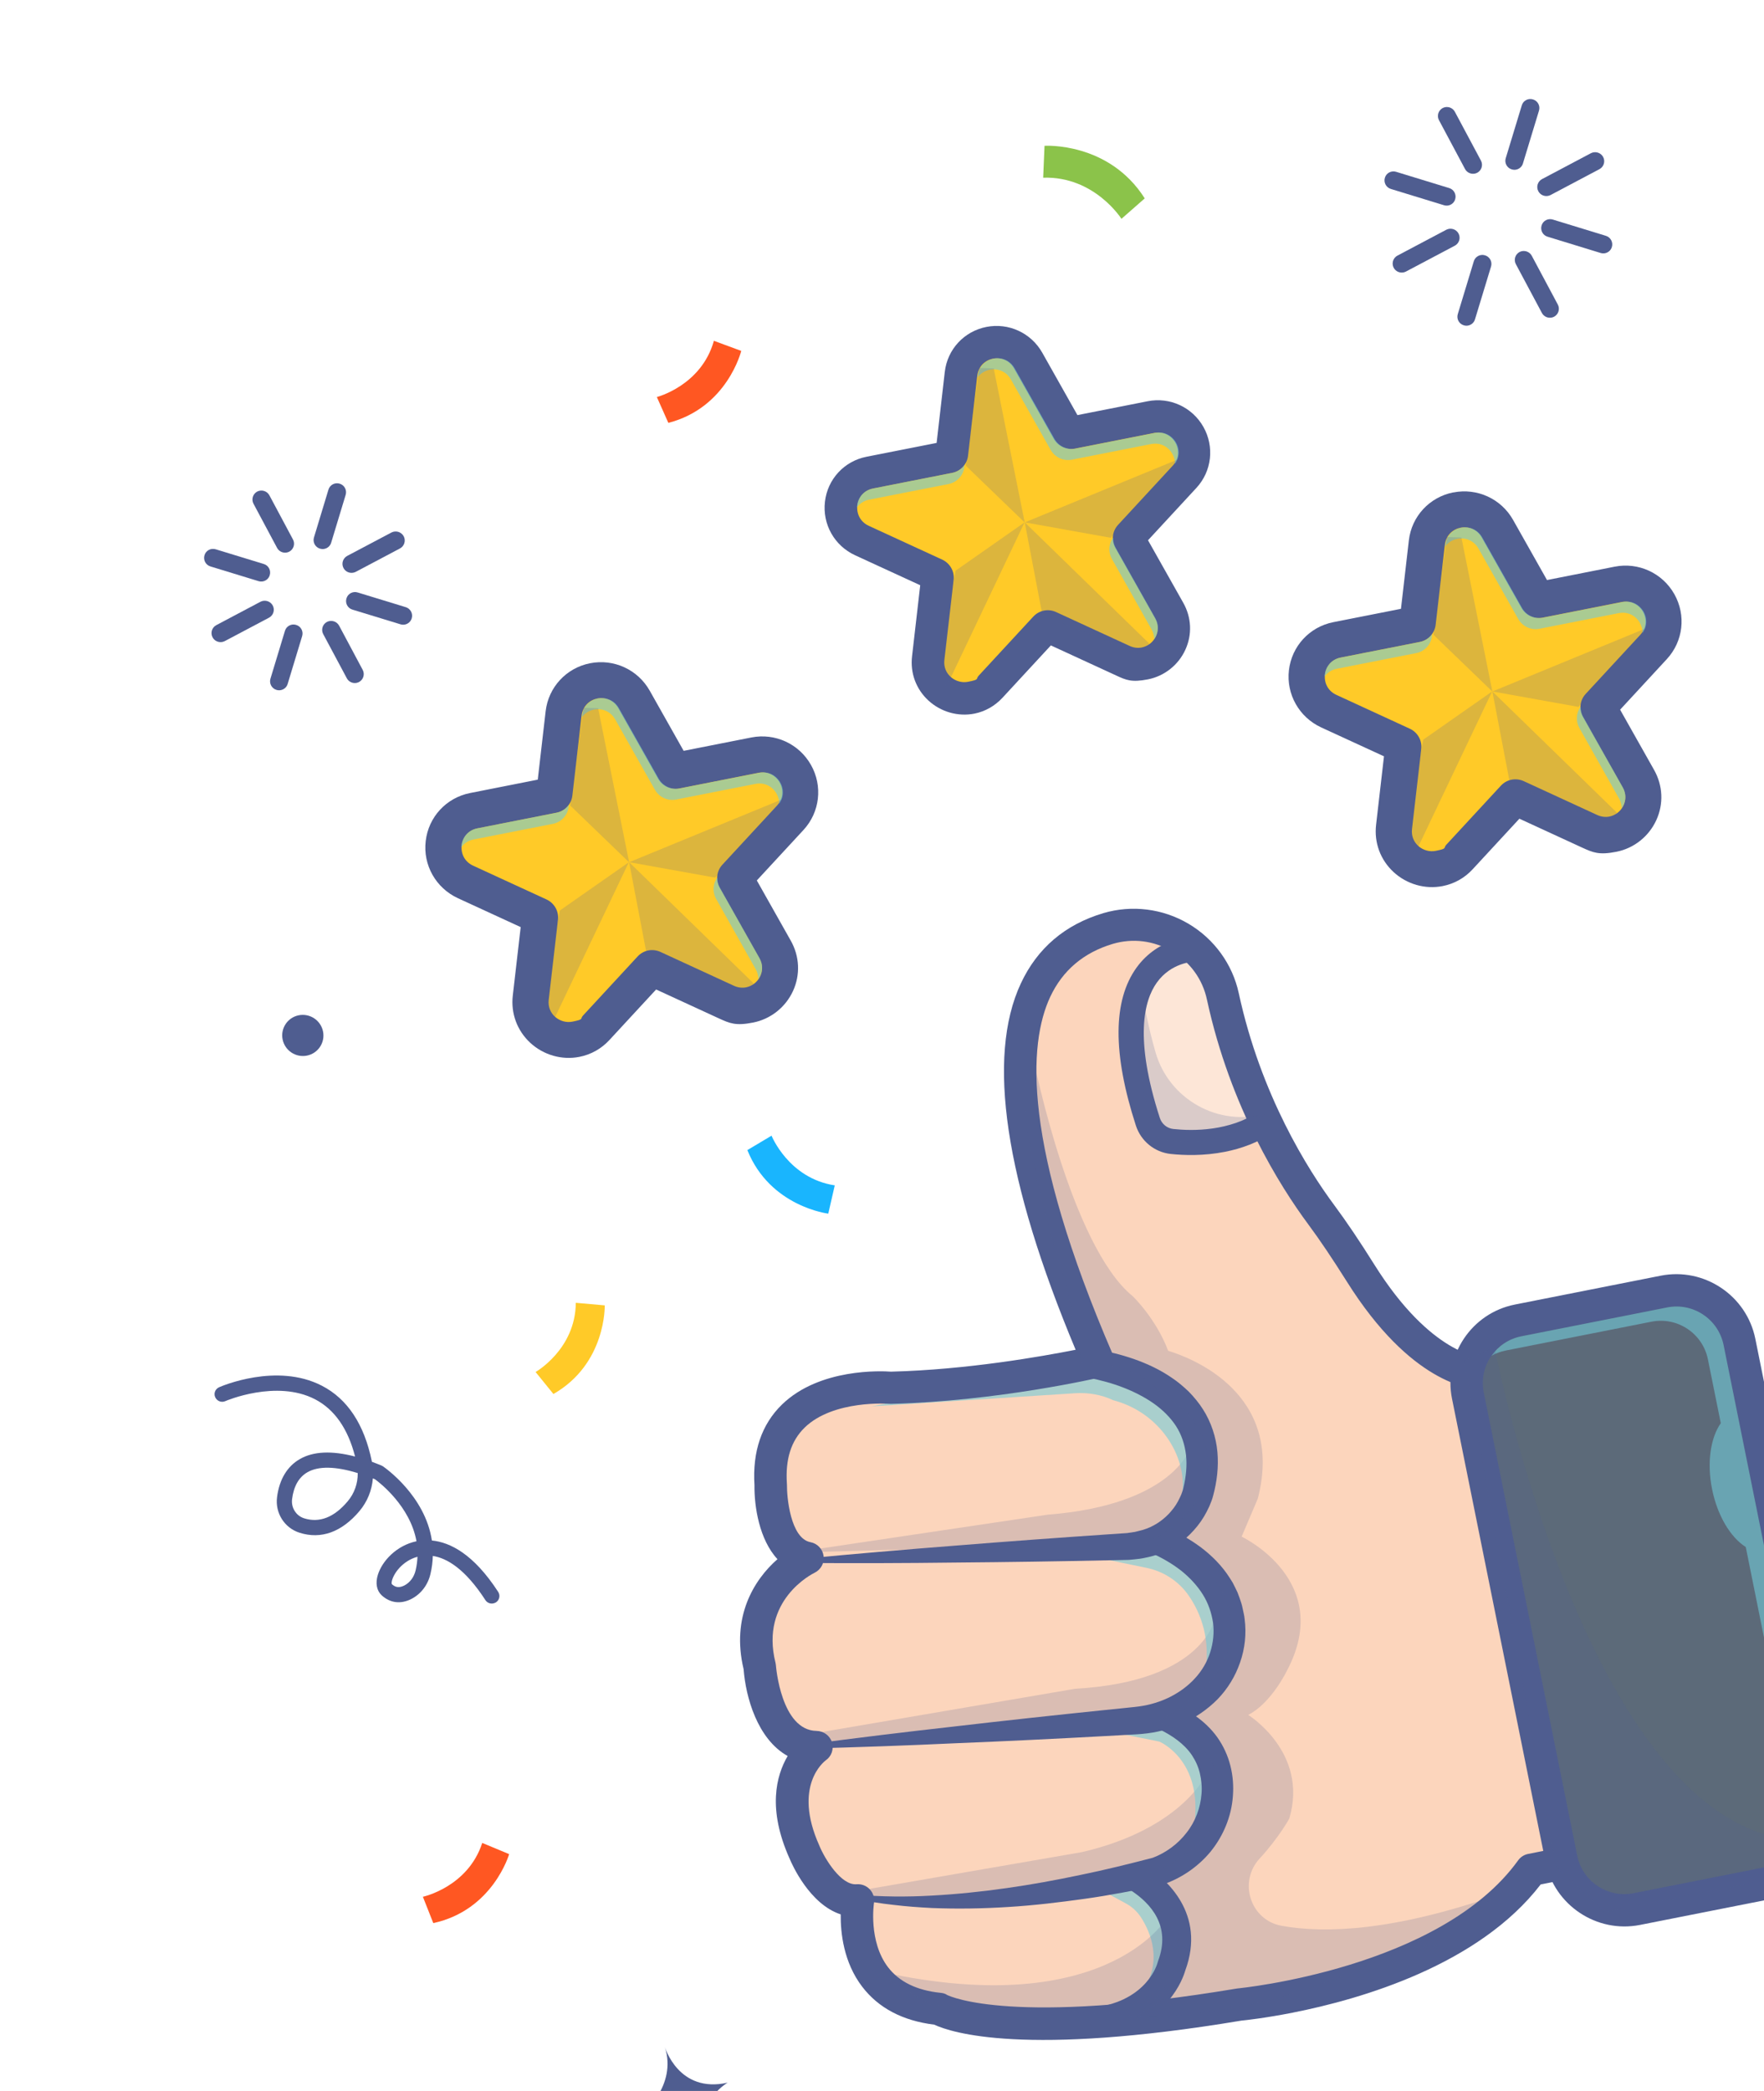 <svg width="81" height="96" viewBox="0 0 81 96" fill="none" xmlns="http://www.w3.org/2000/svg">
<path d="M68.222 63.04C68.222 63.04 65.587 63.144 62.634 58.439C62.057 57.523 61.464 56.62 60.823 55.75C59.558 54.044 57.345 50.533 56.307 45.729C55.796 43.366 53.357 41.922 51.038 42.61C47.495 43.663 44.276 47.885 50.583 62.484C50.583 62.484 45.915 63.575 41.051 63.695C41.051 63.695 35.213 63.165 35.546 68.149C35.546 68.149 35.486 71.191 37.238 71.518C37.238 71.518 34.159 72.968 35.041 76.497C35.041 76.497 35.274 80.154 37.641 80.191C37.641 80.191 35.568 81.61 37.098 85.011C37.098 85.011 38.063 87.352 39.555 87.225C39.555 87.225 38.796 91.745 43.272 92.207C43.272 92.207 45.966 93.862 57.053 92.007C57.053 92.007 66.65 91.121 70.468 85.821L74.196 85.084L69.782 63.234L68.225 63.037L68.222 63.04Z" fill="#FCD5BC"/>
<g opacity="0.2">
<path d="M54.609 66.571C54.609 66.571 53.767 69.101 48.112 69.541L36.429 71.28L51.169 70.88C51.169 70.88 56.076 70.081 54.609 66.571Z" fill="#4F5D90"/>
</g>
<g opacity="0.2">
<path d="M55.805 74.239C55.805 74.239 55.386 77.192 49.373 77.534L36.635 79.708L37.903 80.133L52.365 78.548C52.365 78.548 57.272 77.749 55.805 74.239Z" fill="#4F5D90"/>
</g>
<g opacity="0.6">
<path d="M50.928 86.973L51.711 87.397C51.991 87.55 52.228 87.773 52.4 88.041C52.824 88.708 53.395 90.019 52.49 91.376C52.49 91.376 55.09 89.97 53.508 87.405C53.508 87.405 52.612 86.556 52.45 86.588C52.288 86.62 50.853 86.604 50.853 86.604L50.928 86.973Z" fill="#72CBD9"/>
</g>
<g opacity="0.2">
<path d="M55.44 81.378C55.44 81.378 54.365 83.942 49.687 85.033L38.37 86.991L40.289 87.21C40.289 87.21 55.152 88.263 55.47 83.137L55.44 81.381L55.44 81.378Z" fill="#4F5D90"/>
</g>
<g opacity="0.6">
<path d="M51.126 79.534L53.234 79.959C53.234 79.959 55.44 80.869 54.766 84.201C54.766 84.201 56.254 82.812 55.376 80.966L54.044 79.378C54.044 79.378 52.604 78.874 52.527 78.947C52.454 79.019 51.126 79.534 51.126 79.534Z" fill="#72CBD9"/>
</g>
<g opacity="0.6">
<path d="M50.197 71.478L52.642 71.981C53.437 72.144 54.144 72.607 54.6 73.281C55.132 74.062 55.61 75.257 55.332 76.864C55.332 76.864 56.593 75.184 55.747 73.499C55.747 73.499 54.413 71.069 52.402 71.13L50.198 71.481L50.197 71.478Z" fill="#72CBD9"/>
</g>
<g opacity="0.6">
<path d="M40.021 64.569L49.37 63.965C49.969 63.927 50.574 64.03 51.119 64.287C54.666 65.218 55.65 70.079 52.047 70.621C52.047 70.621 54.581 71.048 55.062 68.425L54.926 65.251C54.926 65.251 52.437 62.608 49.313 62.769L40.021 64.569Z" fill="#72CBD9"/>
</g>
<path d="M55.305 43.941L56.3 46.168L57.001 49.369L58.074 51.344C58.074 51.344 54.711 53.218 52.955 51.949L51.995 48.413C51.995 48.413 51.217 43.359 55.304 43.938L55.305 43.941Z" fill="#FDE6D7"/>
<path d="M59.375 92.401C62.507 91.782 67.902 90.218 70.745 86.518L74.191 85.837C74.593 85.758 74.854 85.366 74.773 84.965L70.359 63.114C70.295 62.8 70.038 62.561 69.72 62.523L68.163 62.326C68.129 62.322 68.091 62.32 68.054 62.32C67.983 62.318 65.718 62.22 63.113 58.069C62.426 56.973 61.839 56.102 61.269 55.333C60.064 53.71 57.895 50.284 56.882 45.599C56.596 44.272 55.755 43.109 54.576 42.413C53.396 41.713 51.971 41.537 50.667 41.923C48.905 42.446 47.631 43.533 46.876 45.15C45.292 48.54 46.138 54.197 49.391 61.97C47.835 62.277 44.411 62.886 40.913 62.975C40.495 62.944 37.632 62.806 35.905 64.487C34.973 65.395 34.547 66.641 34.644 68.19C34.631 69.179 34.869 70.691 35.7 71.584C34.615 72.535 33.572 74.233 34.145 76.634C34.242 77.914 34.777 79.845 36.168 80.621C35.636 81.527 35.238 83.063 36.256 85.33C36.374 85.616 37.182 87.429 38.604 87.892C38.595 88.729 38.732 90.092 39.592 91.215C40.339 92.191 41.449 92.777 42.897 92.955C43.687 93.324 47.065 94.427 56.996 92.771C57.194 92.752 58.095 92.654 59.369 92.403L59.375 92.401ZM73.167 84.525L70.168 85.117C69.984 85.154 69.82 85.26 69.712 85.41C66.134 90.379 56.921 91.284 56.828 91.292C56.812 91.295 56.793 91.299 56.773 91.3C46.598 93.001 43.671 91.681 43.495 91.594C43.394 91.527 43.309 91.507 43.189 91.494C42.097 91.383 41.285 90.984 40.776 90.317C39.869 89.13 40.128 87.392 40.131 87.375C40.17 87.148 40.099 86.916 39.944 86.749C39.788 86.577 39.562 86.491 39.333 86.509C38.623 86.569 37.879 85.352 37.629 84.752C37.628 84.746 37.627 84.739 37.622 84.733C36.385 81.982 37.856 80.866 37.917 80.82C38.183 80.636 38.296 80.308 38.203 79.996C38.109 79.685 37.821 79.476 37.496 79.469C35.863 79.446 35.632 76.502 35.63 76.472C35.627 76.429 35.618 76.383 35.609 76.338C34.89 73.461 37.303 72.257 37.407 72.206C37.696 72.064 37.862 71.755 37.818 71.438C37.774 71.12 37.534 70.864 37.219 70.805C36.287 70.633 36.127 68.692 36.136 68.181C36.135 68.161 36.134 68.138 36.133 68.118C36.057 66.992 36.326 66.151 36.948 65.543C38.269 64.259 40.806 64.448 40.83 64.45C40.857 64.451 40.887 64.451 40.915 64.453C45.799 64.332 50.405 63.267 50.598 63.222C50.81 63.174 50.991 63.03 51.09 62.836C51.188 62.641 51.196 62.411 51.108 62.209C46.915 52.501 47.225 47.912 48.222 45.773C48.791 44.553 49.759 43.735 51.094 43.336C52.014 43.064 52.982 43.185 53.816 43.677C54.651 44.172 55.221 44.958 55.421 45.895C56.493 50.85 58.79 54.48 60.065 56.2C60.612 56.937 61.176 57.779 61.846 58.841C64.769 63.498 67.47 63.786 68.022 63.795L68.997 63.918L73.159 84.516L73.167 84.525Z" fill="#4F5D90"/>
<path d="M81.858 86.322C83.448 86.007 84.482 84.457 84.162 82.867L79.873 61.61C79.552 60.021 77.996 58.983 76.406 59.297L69.708 60.622C68.118 60.937 67.084 62.487 67.405 64.077L71.693 85.334C72.014 86.923 73.571 87.961 75.161 87.647L81.858 86.322Z" fill="#5C6A79"/>
<path d="M69.855 61.351C68.663 61.587 67.892 62.742 68.132 63.933L72.422 85.191C72.662 86.382 73.822 87.155 75.014 86.919L81.712 85.594C82.904 85.359 83.674 84.203 83.434 83.012L79.144 61.755C78.904 60.564 77.744 59.79 76.552 60.026L69.855 61.351ZM69.561 59.894L76.258 58.569C78.25 58.175 80.2 59.476 80.602 61.467L84.892 82.724C85.293 84.714 83.998 86.657 82.006 87.051L75.308 88.376C73.316 88.77 71.366 87.469 70.965 85.479L66.675 64.221C66.273 62.231 67.569 60.288 69.561 59.894Z" fill="#4F5D90"/>
<g opacity="0.6">
<path d="M69.858 61.352L76.554 60.027C77.746 59.791 78.905 60.565 79.145 61.756L83.43 83.012C83.623 83.97 83.161 84.902 82.357 85.354C82.689 84.882 82.833 84.277 82.71 83.666L80.162 71.025C79.471 70.589 78.865 69.602 78.617 68.376C78.37 67.149 78.547 66.004 79.016 65.342L78.425 62.41C78.185 61.219 77.025 60.446 75.834 60.681L69.137 62.006C68.904 62.052 68.685 62.136 68.489 62.245C68.802 61.796 69.281 61.466 69.858 61.352Z" fill="#72CBD9"/>
</g>
<path d="M50.041 63.268C50.147 63.288 50.291 63.317 50.419 63.349C50.55 63.38 50.682 63.415 50.811 63.45C51.072 63.523 51.329 63.607 51.582 63.706C52.083 63.9 52.558 64.143 52.975 64.435C53.392 64.73 53.743 65.078 54.002 65.475C54.258 65.873 54.403 66.323 54.46 66.803C54.513 67.285 54.464 67.79 54.339 68.31C54.323 68.397 54.284 68.506 54.242 68.615C54.196 68.722 54.144 68.83 54.087 68.935C53.975 69.146 53.827 69.334 53.669 69.503C53.345 69.84 52.945 70.101 52.477 70.24C52.358 70.267 52.241 70.307 52.121 70.331L51.754 70.386L50.877 70.445C48.539 70.603 46.2 70.775 43.864 70.963C41.527 71.144 39.19 71.343 36.852 71.569C36.799 71.572 36.761 71.62 36.769 71.673C36.775 71.722 36.816 71.758 36.864 71.758C39.214 71.776 41.562 71.768 43.91 71.739C46.26 71.72 48.606 71.685 50.956 71.635L51.837 71.617C52.003 71.604 52.175 71.584 52.343 71.564C52.511 71.541 52.677 71.498 52.842 71.462C53.508 71.297 54.144 70.936 54.642 70.443C54.889 70.196 55.111 69.923 55.287 69.625C55.375 69.476 55.455 69.322 55.528 69.163C55.596 69.001 55.665 68.84 55.713 68.642C55.876 68.03 55.963 67.356 55.902 66.67C55.842 65.988 55.616 65.291 55.237 64.702C55.049 64.406 54.827 64.14 54.588 63.894C54.341 63.66 54.084 63.438 53.807 63.256C53.261 62.879 52.67 62.608 52.07 62.396C51.768 62.291 51.467 62.202 51.161 62.127C51.009 62.09 50.854 62.06 50.696 62.031C50.535 62.002 50.392 61.98 50.205 61.959C49.843 61.919 49.514 62.18 49.476 62.541C49.438 62.889 49.677 63.205 50.02 63.266L50.052 63.27L50.041 63.268Z" fill="#4F5D90"/>
<path d="M52.989 71.362C53.022 71.376 53.089 71.406 53.141 71.43C53.197 71.456 53.254 71.485 53.307 71.515C53.417 71.574 53.531 71.636 53.639 71.703C53.857 71.831 54.066 71.979 54.262 72.132C54.65 72.447 54.983 72.809 55.233 73.208C55.482 73.607 55.632 74.046 55.7 74.5C55.761 74.953 55.71 75.418 55.57 75.861C55.429 76.303 55.188 76.711 54.872 77.053C54.718 77.225 54.537 77.385 54.341 77.532C54.144 77.678 53.936 77.804 53.719 77.914C53.283 78.131 52.803 78.277 52.303 78.345C52.185 78.362 52.039 78.377 51.897 78.391L51.474 78.435L50.627 78.521C48.364 78.755 46.103 78.999 43.844 79.263C41.582 79.517 39.324 79.791 37.068 80.091C37.016 80.101 36.981 80.145 36.988 80.198C36.998 80.246 37.039 80.282 37.086 80.279C39.364 80.221 41.637 80.14 43.912 80.034C46.186 79.943 48.46 79.831 50.731 79.707L51.583 79.66L52.01 79.636C52.154 79.628 52.288 79.622 52.453 79.606C53.083 79.549 53.718 79.397 54.305 79.126C54.598 78.991 54.884 78.833 55.151 78.649C55.414 78.466 55.666 78.261 55.905 78.019C56.372 77.539 56.727 76.957 56.943 76.324C57.166 75.69 57.24 75.002 57.151 74.329C57.137 74.159 57.088 73.998 57.057 73.832C57.027 73.666 56.968 73.505 56.913 73.348C56.883 73.269 56.856 73.187 56.824 73.109L56.714 72.882C56.675 72.805 56.639 72.731 56.601 72.658L56.467 72.445C56.109 71.879 55.637 71.413 55.13 71.031C54.873 70.842 54.608 70.669 54.331 70.518C54.194 70.44 54.052 70.371 53.907 70.305C53.833 70.272 53.762 70.239 53.685 70.211C53.608 70.179 53.542 70.155 53.44 70.118C53.095 69.997 52.716 70.179 52.6 70.522C52.487 70.848 52.646 71.201 52.955 71.342L53.003 71.363L52.989 71.362Z" fill="#4F5D90"/>
<path d="M50.876 93.399C53.632 92.854 54.324 90.822 54.425 90.472C55.395 87.847 53.52 86.261 52.669 85.699C52.361 85.497 51.954 85.581 51.752 85.887C51.551 86.192 51.637 86.6 51.944 86.802C52.842 87.392 53.784 88.431 53.177 90.035C53.169 90.061 53.16 90.086 53.153 90.114C53.135 90.178 52.672 91.842 50.286 92.162C49.925 92.213 49.672 92.543 49.721 92.903C49.77 93.264 50.105 93.518 50.466 93.47C50.607 93.452 50.744 93.428 50.877 93.402L50.876 93.399Z" fill="#4F5D90"/>
<path d="M53.191 79.374C53.829 79.676 54.385 80.071 54.728 80.58C54.898 80.836 55.024 81.111 55.096 81.417C55.167 81.72 55.2 82.047 55.172 82.362C55.122 82.999 54.891 83.628 54.485 84.142C54.087 84.662 53.534 85.068 52.913 85.302L52.973 85.283C51.86 85.573 50.745 85.851 49.619 86.08C48.495 86.318 47.362 86.525 46.223 86.686C45.084 86.847 43.94 86.968 42.787 87.03C41.636 87.096 40.482 87.087 39.328 86.988C39.276 86.985 39.23 87.021 39.223 87.073C39.219 87.121 39.251 87.162 39.297 87.173C39.871 87.302 40.45 87.394 41.033 87.457C41.615 87.528 42.204 87.57 42.788 87.6C43.962 87.647 45.14 87.627 46.31 87.552C47.484 87.481 48.651 87.339 49.814 87.177C50.976 87.015 52.129 86.784 53.278 86.554C53.287 86.552 53.3 86.55 53.31 86.548L53.339 86.542C54.207 86.256 54.995 85.727 55.584 85.017C56.166 84.303 56.545 83.406 56.612 82.469C56.649 82 56.615 81.532 56.498 81.07C56.384 80.607 56.175 80.156 55.896 79.76C55.614 79.367 55.26 79.036 54.883 78.774C54.505 78.508 54.1 78.308 53.69 78.153C53.349 78.021 52.965 78.192 52.834 78.531C52.711 78.855 52.858 79.217 53.168 79.365L53.183 79.372L53.191 79.374Z" fill="#4F5D90"/>
<path d="M56.247 52.882C56.992 52.735 57.776 52.459 58.499 51.965C58.762 51.785 58.828 51.426 58.647 51.162C58.465 50.898 58.105 50.832 57.841 51.012C56.47 51.949 54.764 51.93 53.871 51.833C53.589 51.802 53.346 51.604 53.257 51.325C52.08 47.684 52.529 45.939 53.118 45.115C53.78 44.187 54.791 44.155 54.835 44.153C55.154 44.147 55.407 43.885 55.401 43.57C55.395 43.255 55.138 42.999 54.82 42.998C54.756 42.997 53.207 43.021 52.192 44.42C51.098 45.929 51.085 48.368 52.158 51.677C52.389 52.389 53.015 52.901 53.756 52.98C54.355 53.044 55.265 53.076 56.247 52.882Z" fill="#4F5D90"/>
<path d="M44.606 32.032C44.946 31.964 45.252 31.793 45.492 31.53L48.001 28.815C48.031 28.782 48.066 28.768 48.088 28.764C48.111 28.759 48.151 28.758 48.189 28.778L51.562 30.331C51.886 30.48 52.236 30.525 52.576 30.458C53.095 30.355 53.536 30.005 53.759 29.52C53.979 29.042 53.953 28.498 53.69 28.032L51.868 24.798C51.831 24.734 51.84 24.659 51.89 24.605L54.398 21.89C54.894 21.354 54.98 20.6 54.622 19.963C54.264 19.327 53.569 19.009 52.855 19.15L49.22 19.868C49.149 19.882 49.078 19.849 49.042 19.785L47.22 16.551C46.862 15.915 46.167 15.597 45.45 15.739C44.734 15.88 44.22 16.44 44.136 17.16L43.711 20.838C43.702 20.91 43.65 20.968 43.578 20.982L39.944 21.7C39.227 21.841 38.713 22.401 38.63 23.121C38.547 23.845 38.921 24.509 39.586 24.815L42.96 26.368C43.027 26.399 43.064 26.466 43.055 26.538L42.63 30.216C42.568 30.747 42.756 31.258 43.146 31.616C43.54 31.979 44.087 32.134 44.603 32.032L44.606 32.032Z" fill="#FFCA28"/>
<path d="M45.6 16.465C45.243 16.535 44.928 16.81 44.875 17.248L44.45 20.926C44.404 21.315 44.114 21.632 43.725 21.709L40.09 22.427C39.228 22.597 39.091 23.772 39.891 24.14L43.264 25.693C43.621 25.858 43.836 26.234 43.79 26.623L43.364 30.301C43.287 30.966 43.896 31.412 44.451 31.302C45.005 31.193 44.794 31.181 44.937 31.024L47.446 28.31C47.579 28.166 47.752 28.071 47.937 28.034C48.121 27.998 48.314 28.017 48.497 28.102L51.87 29.655C52.059 29.743 52.252 29.762 52.427 29.727C52.985 29.617 53.371 28.975 53.04 28.39L51.215 25.157C51.021 24.815 51.073 24.387 51.338 24.099L53.847 21.384C54.441 20.738 53.861 19.707 52.995 19.878L49.361 20.596C48.975 20.672 48.581 20.491 48.386 20.148L46.561 16.915C46.345 16.53 45.947 16.397 45.587 16.468L45.6 16.465ZM45.292 15.01C46.313 14.809 47.343 15.282 47.858 16.191L49.474 19.058L52.697 18.422C53.718 18.22 54.748 18.694 55.26 19.603C55.771 20.512 55.644 21.632 54.939 22.398L52.715 24.804L54.331 27.671C54.715 28.349 54.749 29.137 54.428 29.834C54.108 30.534 53.466 31.041 52.714 31.19C51.961 31.338 51.712 31.226 51.244 31.009L48.254 29.632L46.03 32.038C45.681 32.413 45.236 32.666 44.743 32.764C43.991 32.912 43.204 32.687 42.632 32.163C42.065 31.642 41.789 30.898 41.88 30.13L42.255 26.869L39.265 25.493C38.316 25.057 37.759 24.069 37.88 23.035C37.998 22.001 38.764 21.173 39.785 20.971L43.008 20.335L43.383 17.075C43.501 16.041 44.267 15.213 45.292 15.01Z" fill="#4F5D90"/>
<g opacity="0.6">
<path d="M44.282 21.438C44.235 21.828 43.945 22.146 43.555 22.223L39.909 22.941C39.662 22.99 39.475 23.121 39.352 23.294C39.364 22.904 39.615 22.523 40.08 22.431L43.726 21.713C43.96 21.667 44.159 21.533 44.29 21.345L44.279 21.438L44.282 21.438Z" fill="#72CBD9"/>
</g>
<g opacity="0.6">
<path d="M52.874 28.891L51.056 25.66C50.882 25.348 50.906 24.966 51.115 24.683C51.11 24.842 51.146 25.003 51.229 25.148L53.047 28.378C53.241 28.724 53.186 29.085 52.994 29.348C52.997 29.196 52.962 29.041 52.874 28.887L52.874 28.891Z" fill="#72CBD9"/>
</g>
<g opacity="0.6">
<path d="M52.86 20.387L49.22 21.105C48.834 21.181 48.44 20.999 48.245 20.657L46.42 17.423C46.068 16.801 45.241 16.833 44.886 17.331L44.896 17.248C44.996 16.376 46.161 16.146 46.593 16.913L48.419 20.148C48.613 20.49 49.004 20.672 49.394 20.596L53.033 19.877C53.861 19.714 54.425 20.65 53.952 21.296C53.956 20.767 53.483 20.264 52.86 20.387Z" fill="#72CBD9"/>
</g>
<g opacity="0.2">
<path d="M45.63 16.916L47.054 23.989L44.344 21.376L44.96 16.893L45.63 16.916Z" fill="#4F5D90"/>
</g>
<g opacity="0.2">
<path d="M47.054 23.983L52.775 29.551L52.361 30.084L47.864 28.226L47.054 23.983Z" fill="#4F5D90"/>
</g>
<g opacity="0.2">
<path d="M54.143 21.069L47.06 23.983L51.009 24.692L54.143 21.069Z" fill="#4F5D90"/>
</g>
<g opacity="0.2">
<path d="M47.045 23.985L43.452 31.541L43.242 29.757L43.881 26.2L47.045 23.985Z" fill="#4F5D90"/>
</g>
<path d="M66.097 39.877C66.453 39.806 66.774 39.625 67.028 39.349L69.537 36.634C69.548 36.622 69.563 36.612 69.583 36.609C69.602 36.605 69.616 36.609 69.635 36.615L73.008 38.169C73.346 38.324 73.717 38.372 74.073 38.302C74.618 38.194 75.083 37.826 75.317 37.315C75.549 36.811 75.521 36.241 75.243 35.75L73.418 32.517C73.401 32.486 73.403 32.446 73.428 32.421L75.937 29.706C76.458 29.145 76.546 28.349 76.171 27.682C75.794 27.016 75.064 26.678 74.315 26.826L70.677 27.545C70.641 27.552 70.608 27.535 70.588 27.505L68.763 24.272C68.385 23.605 67.656 23.268 66.907 23.416C66.158 23.564 65.612 24.15 65.527 24.911L65.102 28.588C65.099 28.623 65.071 28.652 65.035 28.659L61.397 29.377C60.645 29.526 60.102 30.111 60.017 30.872C59.928 31.631 60.323 32.331 61.022 32.651L64.395 34.204C64.428 34.218 64.445 34.255 64.442 34.289L64.017 37.967C63.951 38.526 64.151 39.062 64.561 39.439C64.976 39.822 65.549 39.985 66.094 39.877L66.097 39.877Z" fill="#FFCA28"/>
<path d="M67.069 24.228C66.712 24.298 66.397 24.573 66.347 25.01L65.922 28.688C65.876 29.078 65.586 29.394 65.2 29.471L61.562 30.189C60.7 30.359 60.563 31.535 61.363 31.902L64.736 33.456C65.093 33.621 65.308 33.996 65.262 34.386L64.837 38.063C64.759 38.729 65.368 39.174 65.923 39.065C66.477 38.955 66.266 38.943 66.409 38.787L68.918 36.072C69.051 35.928 69.224 35.833 69.409 35.797C69.594 35.76 69.787 35.782 69.969 35.864L73.342 37.418C73.532 37.505 73.724 37.524 73.899 37.49C74.457 37.38 74.843 36.737 74.512 36.153L72.687 32.919C72.493 32.577 72.545 32.149 72.81 31.861L75.319 29.146C75.916 28.5 75.333 27.47 74.467 27.64L70.833 28.358C70.447 28.434 70.052 28.253 69.862 27.91L68.037 24.677C67.82 24.292 67.422 24.158 67.066 24.229L67.069 24.228ZM66.738 22.609C67.831 22.394 68.931 22.9 69.478 23.87L71.036 26.631L74.142 26.017C75.235 25.802 76.336 26.308 76.883 27.278C77.43 28.248 77.292 29.447 76.536 30.263L74.393 32.583L75.95 35.343C76.36 36.067 76.396 36.912 76.054 37.657C75.71 38.405 75.028 38.947 74.224 39.106C73.419 39.265 73.152 39.143 72.65 38.915L69.768 37.588L67.624 39.907C67.254 40.311 66.775 40.577 66.247 40.681C65.443 40.84 64.601 40.599 63.992 40.039C63.387 39.481 63.091 38.688 63.188 37.864L63.55 34.724L60.667 33.397C59.656 32.93 59.058 31.876 59.185 30.773C59.312 29.67 60.13 28.781 61.223 28.565L64.33 27.952L64.692 24.812C64.819 23.709 65.638 22.823 66.731 22.607L66.738 22.609Z" fill="#4F5D90"/>
<g opacity="0.6">
<path d="M65.755 29.201C65.709 29.592 65.418 29.91 65.028 29.986L61.382 30.705C61.135 30.754 60.949 30.885 60.825 31.058C60.837 30.667 61.088 30.287 61.553 30.195L65.199 29.476C65.433 29.43 65.632 29.296 65.763 29.108L65.752 29.202L65.755 29.201Z" fill="#72CBD9"/>
</g>
<g opacity="0.6">
<path d="M74.34 36.653L72.522 33.423C72.348 33.11 72.372 32.729 72.581 32.445C72.576 32.604 72.612 32.766 72.695 32.911L74.513 36.141C74.707 36.486 74.652 36.847 74.459 37.111C74.462 36.959 74.428 36.804 74.34 36.65L74.34 36.653Z" fill="#72CBD9"/>
</g>
<g opacity="0.6">
<path d="M74.33 28.15L70.69 28.868C70.304 28.945 69.91 28.763 69.716 28.421L67.89 25.186C67.538 24.565 66.711 24.597 66.356 25.095L66.367 25.012C66.467 24.14 67.631 23.91 68.063 24.677L69.889 27.911C70.083 28.254 70.475 28.436 70.864 28.359L74.504 27.641C75.331 27.478 75.895 28.414 75.422 29.06C75.426 28.53 74.953 28.027 74.33 28.15Z" fill="#72CBD9"/>
</g>
<g opacity="0.2">
<path d="M67.105 24.677L68.528 31.751L65.818 29.138L66.434 24.655L67.105 24.677Z" fill="#4F5D90"/>
</g>
<g opacity="0.2">
<path d="M68.527 31.746L74.249 37.314L73.834 37.847L69.338 35.989L68.527 31.746Z" fill="#4F5D90"/>
</g>
<g opacity="0.2">
<path d="M75.615 28.832L68.532 31.746L72.481 32.455L75.615 28.832Z" fill="#4F5D90"/>
</g>
<g opacity="0.2">
<path d="M68.515 31.748L64.921 39.303L64.712 37.52L65.35 33.963L68.515 31.748Z" fill="#4F5D90"/>
</g>
<path d="M26.456 47.717C26.813 47.647 27.134 47.466 27.388 47.19L29.897 44.475C29.908 44.463 29.923 44.453 29.942 44.449C29.962 44.445 29.976 44.449 29.994 44.456L33.367 46.009C33.706 46.165 34.076 46.213 34.433 46.142C34.978 46.035 35.443 45.667 35.676 45.156C35.908 44.652 35.88 44.081 35.605 43.59L33.78 40.357C33.764 40.326 33.766 40.286 33.791 40.26L36.3 37.545C36.82 36.985 36.909 36.189 36.534 35.522C36.157 34.856 35.427 34.518 34.678 34.666L31.04 35.385C31.004 35.392 30.971 35.375 30.951 35.345L29.126 32.112C28.748 31.445 28.019 31.108 27.27 31.256C26.521 31.403 25.975 31.989 25.89 32.751L25.465 36.428C25.462 36.463 25.434 36.492 25.398 36.499L21.76 37.217C21.008 37.366 20.465 37.951 20.38 38.712C20.291 39.471 20.686 40.171 21.384 40.491L24.758 42.044C24.791 42.058 24.808 42.095 24.805 42.129L24.38 45.807C24.314 46.365 24.514 46.902 24.924 47.279C25.339 47.662 25.912 47.825 26.456 47.717Z" fill="#FFCA28"/>
<path d="M27.432 32.068C27.075 32.139 26.76 32.413 26.707 32.851L26.282 36.529C26.236 36.919 25.946 37.235 25.56 37.311L21.922 38.03C21.059 38.2 20.923 39.376 21.722 39.743L25.096 41.296C25.453 41.462 25.667 41.837 25.621 42.227L25.196 45.904C25.118 46.57 25.728 47.015 26.282 46.906C26.837 46.796 26.625 46.784 26.769 46.628L29.278 43.913C29.41 43.769 29.583 43.674 29.768 43.637C29.953 43.601 30.146 43.623 30.328 43.705L33.701 45.259C33.891 45.346 34.084 45.365 34.259 45.33C34.817 45.22 35.203 44.578 34.872 43.994L33.047 40.76C32.852 40.418 32.904 39.99 33.169 39.702L35.678 36.987C36.272 36.341 35.693 35.31 34.827 35.481L31.189 36.2C30.803 36.276 30.409 36.094 30.218 35.752L28.393 32.518C28.177 32.133 27.779 32 27.422 32.07L27.432 32.068ZM27.094 30.451C28.187 30.235 29.288 30.742 29.835 31.712L31.392 34.472L34.498 33.859C35.591 33.643 36.692 34.15 37.239 35.12C37.786 36.089 37.648 37.289 36.896 38.104L34.752 40.423L36.309 43.184C36.719 43.908 36.755 44.753 36.414 45.498C36.07 46.246 35.387 46.788 34.583 46.947C33.779 47.106 33.511 46.984 33.01 46.756L30.128 45.429L27.984 47.748C27.614 48.151 27.135 48.418 26.606 48.522C25.802 48.681 24.961 48.44 24.352 47.88C23.747 47.322 23.451 46.528 23.547 45.705L23.909 42.565L21.027 41.238C20.015 40.771 19.417 39.717 19.548 38.613C19.675 37.51 20.494 36.624 21.587 36.409L24.693 35.795L25.055 32.655C25.183 31.552 26.001 30.667 27.094 30.451Z" fill="#4F5D90"/>
<g opacity="0.6">
<path d="M26.113 37.04C26.067 37.431 25.776 37.748 25.386 37.825L21.74 38.544C21.493 38.593 21.306 38.724 21.183 38.897C21.195 38.506 21.446 38.126 21.911 38.034L25.557 37.315C25.791 37.269 25.99 37.135 26.121 36.947L26.11 37.041L26.113 37.04Z" fill="#72CBD9"/>
</g>
<g opacity="0.6">
<path d="M34.698 44.494L32.88 41.263C32.706 40.951 32.73 40.57 32.939 40.286C32.934 40.445 32.97 40.606 33.053 40.751L34.871 43.982C35.065 44.327 35.01 44.688 34.817 44.952C34.82 44.8 34.786 44.645 34.698 44.491L34.698 44.494Z" fill="#72CBD9"/>
</g>
<g opacity="0.6">
<path d="M34.688 35.99L31.048 36.708C30.662 36.785 30.267 36.603 30.073 36.261L28.247 33.026C27.895 32.405 27.069 32.437 26.714 32.934L26.724 32.852C26.824 31.98 27.989 31.75 28.421 32.517L30.247 35.751C30.441 36.094 30.832 36.276 31.221 36.199L34.861 35.481C35.688 35.318 36.252 36.254 35.779 36.9C35.783 36.37 35.31 35.867 34.688 35.99Z" fill="#72CBD9"/>
</g>
<g opacity="0.2">
<path d="M27.465 32.518L28.889 39.592L26.179 36.978L26.794 32.496L27.465 32.518Z" fill="#4F5D90"/>
</g>
<g opacity="0.2">
<path d="M28.889 39.586L34.61 45.154L34.196 45.687L29.699 43.829L28.889 39.586Z" fill="#4F5D90"/>
</g>
<g opacity="0.2">
<path d="M35.976 36.672L28.893 39.585L32.842 40.294L35.976 36.672Z" fill="#4F5D90"/>
</g>
<g opacity="0.2">
<path d="M28.873 39.589L25.276 47.145L25.07 45.361L25.708 41.803L28.873 39.589Z" fill="#4F5D90"/>
</g>
<g opacity="0.2">
<path d="M53.514 88.143C53.514 88.143 50.607 92.899 40.056 90.441L42.732 92.039L52.124 92.549C52.124 92.549 55.761 91.326 53.514 88.143Z" fill="#4F5D90"/>
</g>
<g opacity="0.2">
<path d="M52.666 86.066C52.666 86.066 56.809 84.557 55.931 81.87C55.931 81.87 55.865 79.84 53.094 79.056C53.094 79.056 57.803 76.957 56.211 73.233C56.211 73.233 55.392 71.076 52.593 70.853C52.593 70.853 57.483 68.671 54.521 64.851L52.373 63.166C51.633 62.818 50.695 62.526 49.682 62.578L48.92 58.798C48.92 58.798 45.973 50.019 47.493 48.793C47.493 48.793 49.189 57.207 52.01 59.509C52.01 59.509 53.077 60.526 53.64 62.017C54.673 62.331 59.01 63.953 57.756 68.805L57.013 70.55C57.013 70.55 61.291 72.564 59.095 76.701C59.095 76.701 58.384 78.188 57.316 78.735C57.316 78.735 60.104 80.455 59.201 83.495C59.201 83.495 58.714 84.385 57.843 85.325C56.85 86.396 57.41 88.156 58.85 88.417C60.852 88.778 64.007 88.662 68.826 86.975C68.826 86.975 60.51 92.911 52.186 92.538C52.186 92.538 56.227 89.918 52.663 86.067L52.666 86.066Z" fill="#4F5D90"/>
</g>
<g opacity="0.2">
<path d="M68.622 61.858C68.622 61.858 73.292 85.84 83.786 84.437L82.752 85.988L73.684 87.782L71.448 85.7L67.23 62.47L68.622 61.858Z" fill="#4F5D90"/>
</g>
<g opacity="0.2">
<path d="M52.489 45.803C52.489 45.803 52.689 47.043 53.065 48.332C53.691 50.477 55.941 51.736 58.091 51.136C58.114 51.132 58.136 51.124 58.158 51.116C58.158 51.116 55.658 53.122 52.977 52.164C52.977 52.164 51.846 48.038 52.493 45.805L52.489 45.803Z" fill="#4F5D90"/>
</g>
<path d="M22.651 73.614C22.694 73.606 22.734 73.591 22.773 73.567C22.935 73.464 22.982 73.246 22.875 73.085C21.747 71.345 20.664 70.808 19.832 70.727C19.519 68.664 17.676 67.385 17.582 67.32C17.562 67.307 17.539 67.294 17.517 67.285C17.367 67.224 17.22 67.165 17.078 67.113C17.076 67.103 17.073 67.09 17.071 67.08C16.723 65.392 15.955 64.227 14.78 63.621C12.705 62.549 10.168 63.643 10.06 63.691C9.883 63.77 9.803 63.974 9.883 64.15C9.962 64.327 10.168 64.407 10.344 64.329C10.365 64.318 12.69 63.323 14.464 64.242C15.357 64.705 15.977 65.59 16.304 66.872C15.236 66.594 14.387 66.631 13.768 66.989C13.188 67.322 12.825 67.926 12.722 68.734C12.626 69.464 13.062 70.152 13.757 70.371C14.745 70.685 15.693 70.339 16.504 69.378C16.866 68.949 17.077 68.426 17.121 67.875C17.154 67.889 17.183 67.9 17.216 67.914C17.429 68.067 18.835 69.149 19.124 70.762C18.212 70.953 17.549 71.663 17.351 72.301C17.23 72.689 17.297 73.032 17.529 73.246C17.917 73.6 18.401 73.659 18.887 73.412C19.328 73.187 19.651 72.766 19.767 72.258C19.834 71.972 19.867 71.7 19.874 71.436C20.525 71.536 21.36 72.031 22.287 73.461C22.366 73.587 22.512 73.642 22.648 73.615L22.651 73.614ZM19.17 71.474C19.161 71.678 19.135 71.885 19.084 72.1C19.012 72.407 18.823 72.66 18.567 72.792C18.282 72.936 18.118 72.843 17.995 72.733C17.929 72.625 18.128 72.04 18.718 71.671C18.828 71.602 18.981 71.525 19.17 71.474ZM16.427 67.632C16.433 68.109 16.272 68.565 15.964 68.929C15.342 69.668 14.666 69.929 13.964 69.708C13.592 69.589 13.363 69.22 13.412 68.827C13.487 68.233 13.724 67.819 14.116 67.594C14.621 67.302 15.41 67.318 16.427 67.632Z" fill="#4F5D90"/>
<path d="M13.17 25.366C13.209 25.359 13.246 25.345 13.283 25.327C13.484 25.22 13.561 24.969 13.453 24.768L12.37 22.741C12.262 22.54 12.012 22.465 11.81 22.569C11.61 22.676 11.533 22.927 11.64 23.127L12.723 25.155C12.811 25.32 12.995 25.401 13.17 25.366Z" fill="#4F5D90"/>
<path d="M16.371 31.352C16.41 31.344 16.448 31.33 16.485 31.313C16.685 31.206 16.762 30.955 16.654 30.754L15.572 28.726C15.464 28.525 15.213 28.45 15.012 28.554C14.811 28.661 14.734 28.912 14.842 29.113L15.925 31.14C16.012 31.305 16.197 31.386 16.371 31.352Z" fill="#4F5D90"/>
<path d="M12.073 26.692C12.219 26.663 12.342 26.558 12.386 26.408C12.453 26.189 12.329 25.957 12.11 25.893L9.905 25.219C9.685 25.151 9.454 25.274 9.39 25.492C9.323 25.711 9.447 25.942 9.666 26.007L11.871 26.681C11.94 26.701 12.008 26.705 12.073 26.692Z" fill="#4F5D90"/>
<path d="M18.591 28.674C18.737 28.645 18.861 28.54 18.905 28.39C18.972 28.171 18.847 27.94 18.628 27.875L16.423 27.201C16.204 27.133 15.972 27.256 15.909 27.474C15.841 27.693 15.966 27.925 16.185 27.989L18.39 28.663C18.458 28.684 18.526 28.687 18.591 28.674Z" fill="#4F5D90"/>
<path d="M10.209 29.473C10.248 29.465 10.285 29.451 10.322 29.434L12.353 28.359C12.554 28.252 12.632 28.001 12.524 27.8C12.415 27.599 12.164 27.523 11.962 27.627L9.931 28.702C9.73 28.809 9.653 29.06 9.761 29.261C9.848 29.426 10.034 29.508 10.209 29.473Z" fill="#4F5D90"/>
<path d="M16.222 26.293C16.261 26.286 16.299 26.271 16.336 26.254L18.366 25.18C18.567 25.073 18.645 24.821 18.537 24.62C18.428 24.419 18.177 24.344 17.975 24.448L15.944 25.522C15.743 25.629 15.666 25.88 15.774 26.082C15.861 26.246 16.047 26.328 16.222 26.293Z" fill="#4F5D90"/>
<path d="M12.896 31.684C13.042 31.655 13.165 31.55 13.209 31.4L13.874 29.205C13.941 28.986 13.817 28.755 13.598 28.691C13.379 28.623 13.148 28.746 13.084 28.964L12.419 31.159C12.352 31.378 12.476 31.609 12.695 31.674C12.763 31.694 12.831 31.697 12.896 31.684Z" fill="#4F5D90"/>
<path d="M14.894 25.2C15.04 25.171 15.163 25.066 15.207 24.916L15.872 22.721C15.939 22.502 15.815 22.271 15.597 22.206C15.377 22.139 15.146 22.262 15.082 22.48L14.417 24.675C14.35 24.893 14.474 25.125 14.693 25.189C14.761 25.209 14.829 25.213 14.894 25.2Z" fill="#4F5D90"/>
<path d="M67.719 7.971C67.758 7.963 67.795 7.949 67.832 7.932C68.033 7.825 68.11 7.574 68.002 7.373L66.805 5.132C66.698 4.931 66.447 4.856 66.246 4.96C66.045 5.067 65.968 5.318 66.076 5.519L67.272 7.76C67.359 7.924 67.544 8.005 67.719 7.971Z" fill="#4F5D90"/>
<path d="M71.249 14.58C71.288 14.573 71.325 14.558 71.362 14.541C71.563 14.434 71.64 14.183 71.532 13.982L70.336 11.742C70.228 11.541 69.977 11.466 69.776 11.569C69.575 11.676 69.498 11.927 69.606 12.128L70.802 14.369C70.889 14.534 71.074 14.615 71.249 14.58Z" fill="#4F5D90"/>
<path d="M66.506 9.433C66.652 9.405 66.775 9.299 66.819 9.149C66.886 8.93 66.762 8.699 66.543 8.634L64.107 7.888C63.888 7.82 63.656 7.943 63.592 8.161C63.525 8.38 63.65 8.611 63.869 8.676L66.305 9.422C66.373 9.443 66.441 9.446 66.506 9.433Z" fill="#4F5D90"/>
<path d="M73.7 11.626C73.846 11.597 73.97 11.492 74.014 11.341C74.081 11.123 73.956 10.891 73.737 10.826L71.302 10.08C71.082 10.012 70.85 10.135 70.787 10.353C70.72 10.572 70.844 10.804 71.063 10.868L73.499 11.615C73.567 11.635 73.635 11.639 73.7 11.626Z" fill="#4F5D90"/>
<path d="M64.445 12.507C64.484 12.499 64.522 12.485 64.558 12.468L66.803 11.28C67.004 11.173 67.081 10.922 66.973 10.721C66.865 10.519 66.613 10.444 66.412 10.548L64.167 11.736C63.966 11.843 63.889 12.094 63.997 12.295C64.084 12.46 64.27 12.541 64.445 12.507Z" fill="#4F5D90"/>
<path d="M71.086 8.993C71.125 8.986 71.163 8.971 71.2 8.954L73.444 7.766C73.645 7.659 73.722 7.408 73.614 7.207C73.506 7.006 73.254 6.931 73.053 7.034L70.808 8.222C70.607 8.329 70.53 8.58 70.638 8.781C70.725 8.946 70.911 9.028 71.086 8.993Z" fill="#4F5D90"/>
<path d="M67.416 14.946C67.561 14.917 67.685 14.812 67.729 14.662L68.466 12.237C68.533 12.019 68.408 11.787 68.19 11.723C67.971 11.655 67.739 11.778 67.675 11.996L66.939 14.421C66.872 14.64 66.996 14.871 67.215 14.935C67.283 14.956 67.351 14.959 67.416 14.946Z" fill="#4F5D90"/>
<path d="M69.618 7.788C69.764 7.759 69.887 7.654 69.931 7.504L70.668 5.079C70.735 4.861 70.611 4.629 70.392 4.565C70.173 4.497 69.941 4.62 69.878 4.838L69.141 7.263C69.074 7.481 69.198 7.713 69.417 7.777C69.485 7.797 69.553 7.801 69.618 7.788Z" fill="#4F5D90"/>
<path d="M30.533 93.988C30.533 93.988 31.158 96.127 33.412 95.618C33.412 95.618 31.582 96.659 32.481 98.835C32.481 98.835 30.86 96.641 29.502 97.04C29.502 97.04 31.09 95.774 30.534 93.991L30.533 93.988Z" fill="#4F5D90"/>
<path d="M14.092 48.465C13.58 48.566 13.081 48.234 12.977 47.722C12.874 47.211 13.206 46.714 13.718 46.613C14.23 46.512 14.729 46.844 14.833 47.356C14.936 47.867 14.605 48.364 14.092 48.465Z" fill="#4F5D90"/>
<path d="M52.564 9.109L51.495 10.047C51.495 10.047 50.258 8.083 47.901 8.158L47.963 6.694C47.963 6.694 50.91 6.503 52.563 9.106L52.564 9.109Z" fill="#8BC34A"/>
<path d="M19.895 88.29L19.418 87.084C19.418 87.084 21.482 86.642 22.144 84.612L23.379 85.126C23.379 85.126 22.637 87.701 19.895 88.293L19.895 88.29Z" fill="#FF5722"/>
<path d="M25.412 64.001L24.593 62.991C24.593 62.991 26.424 61.952 26.44 59.814L27.769 59.932C27.769 59.932 27.842 62.612 25.412 64.001Z" fill="#FFCA28"/>
<path d="M34.314 52.805L35.428 52.141C35.428 52.141 36.212 54.1 38.331 54.422L38.033 55.72C38.033 55.72 35.363 55.406 34.318 52.804L34.314 52.805Z" fill="#19B5FE"/>
<path d="M30.689 19.415L30.162 18.229C30.162 18.229 32.205 17.704 32.781 15.647L34.036 16.11C34.036 16.11 33.402 18.714 30.689 19.415Z" fill="#FF5722"/>
</svg>
